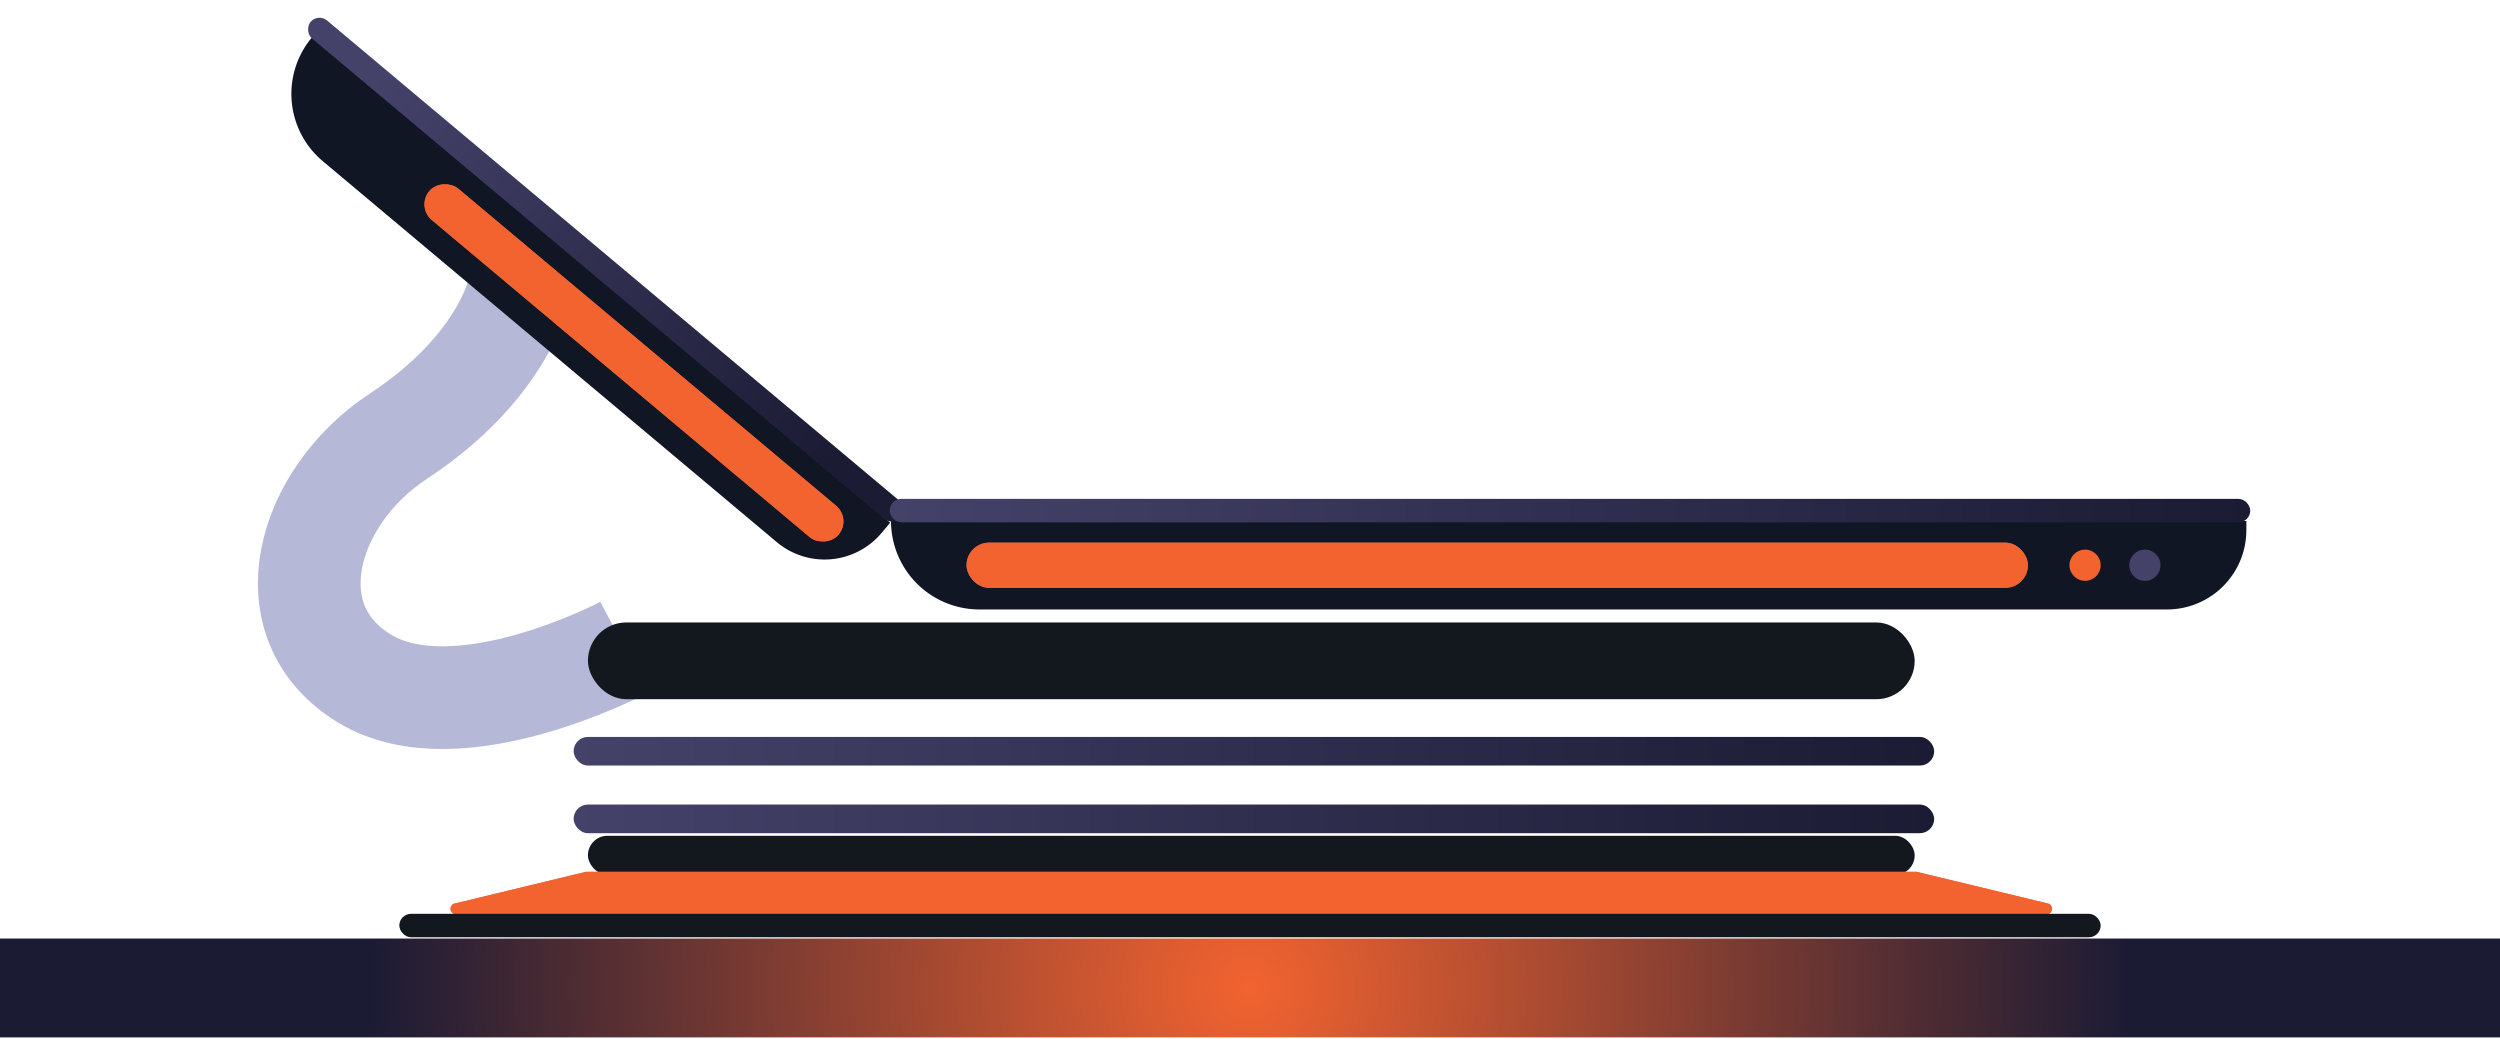 <svg xmlns="http://www.w3.org/2000/svg" xmlns:xlink="http://www.w3.org/1999/xlink" width="414" height="172" viewBox="0 0 414 172">
  <defs>
    <style>
      .cls-1 {
        clip-path: url(#clip-기계);
      }

      .cls-2 {
        fill: none;
        stroke: #a3a6cc;
        stroke-width: 17px;
        opacity: 0.8;
      }

      .cls-2, .cls-6 {
        stroke-miterlimit: 10;
      }

      .cls-3 {
        fill: url(#radial-gradient);
      }

      .cls-4 {
        fill: #13171e;
      }

      .cls-5 {
        fill: #111625;
      }

      .cls-6, .cls-8 {
        fill: #f26330;
      }

      .cls-6 {
        stroke: #f26330;
      }

      .cls-7 {
        fill: url(#linear-gradient);
      }

      .cls-9 {
        fill: #45426a;
      }

      .cls-10 {
        fill: url(#linear-gradient-2);
      }

      .cls-11 {
        fill: rgba(28,28,53,0);
      }
    </style>
    <radialGradient id="radial-gradient" cx="0.5" cy="0.5" r="8.811" gradientTransform="translate(0.48) scale(0.04 1)" gradientUnits="objectBoundingBox">
      <stop offset="0" stop-color="#f26330"/>
      <stop offset="1" stop-color="#1b1b34"/>
    </radialGradient>
    <linearGradient id="linear-gradient" x1="0.113" y1="0.5" x2="0.887" y2="0.5" gradientUnits="objectBoundingBox">
      <stop offset="0" stop-color="#45426a"/>
      <stop offset="1" stop-color="#1b1b34"/>
    </linearGradient>
    <linearGradient id="linear-gradient-2" x1="0" y1="0.5" x2="1" y2="0.5" xlink:href="#linear-gradient"/>
    <clipPath id="clip-기계">
      <rect width="414" height="172"/>
    </clipPath>
  </defs>
  <g id="기계" class="cls-1">
    <rect class="cls-11" width="414" height="172"/>
    <g id="그룹_27" data-name="그룹 27" transform="translate(-2053.5 -2000.561)">
      <path id="패스_351" data-name="패스 351" class="cls-2" d="M2207.108,2109s-2.369,12.708-20.032,24.34c-15.167,9.988-21.109,30.587-5.6,40.064s43.08-5.17,43.08-5.17" transform="translate(-67.663 -60.502)"/>
      <rect id="사각형_1553" data-name="사각형 1553" class="cls-3" width="414" height="16.37" transform="translate(2053.5 2155.983)"/>
      <rect id="사각형_1554" data-name="사각형 1554" class="cls-4" width="219.709" height="12.709" rx="6.354" transform="translate(2150.861 2103.641)"/>
      <rect id="사각형_1555" data-name="사각형 1555" class="cls-4" width="219.709" height="6.462" rx="3.231" transform="translate(2150.861 2138.967)"/>
      <path id="사각형_1556" data-name="사각형 1556" class="cls-5" d="M0,0H224.447a0,0,0,0,1,0,0V1.51A13.137,13.137,0,0,1,211.31,14.647H14.647A14.647,14.647,0,0,1,0,0V0A0,0,0,0,1,0,0Z" transform="translate(2201.049 2086.84)"/>
      <path id="사각형_1557" data-name="사각형 1557" class="cls-5" d="M14.538,0h0a0,0,0,0,1,0,0V125.008a0,0,0,0,1,0,0h-2.22A12.318,12.318,0,0,1,0,112.69V14.538A14.538,14.538,0,0,1,14.538,0Z" transform="translate(2095.809 2017.9) rotate(-50)"/>
      <rect id="사각형_1558" data-name="사각형 1558" class="cls-6" width="5.79" height="87.49" rx="2.895" transform="translate(2123.109 2034.751) rotate(-50)"/>
      <rect id="사각형_1559" data-name="사각형 1559" class="cls-6" width="174.76" height="6.473" rx="3.236" transform="translate(2214.059 2090.927)"/>
      <rect id="사각형_1560" data-name="사각형 1560" class="cls-6" width="5.79" height="87.49" rx="2.895" transform="translate(2123.109 2034.751) rotate(-50)"/>
      <rect id="사각형_1561" data-name="사각형 1561" class="cls-6" width="174.76" height="6.473" rx="3.236" transform="translate(2214.059 2090.927)"/>
      <rect id="사각형_1562" data-name="사각형 1562" class="cls-7" width="127.63" height="3.877" rx="1.939" transform="translate(2106.171 2002.708) rotate(40)"/>
      <circle id="타원_283" data-name="타원 283" class="cls-8" cx="2.585" cy="2.585" r="2.585" transform="translate(2396.202 2091.579)"/>
      <circle id="타원_284" data-name="타원 284" class="cls-9" cx="2.585" cy="2.585" r="2.585" transform="translate(2406.111 2091.579)"/>
      <rect id="사각형_1563" data-name="사각형 1563" class="cls-10" width="225.309" height="3.877" rx="1.939" transform="translate(2200.834 2083.178)"/>
      <rect id="사각형_1564" data-name="사각형 1564" class="cls-10" width="225.309" height="4.739" rx="2.369" transform="translate(2148.492 2116.996)"/>
      <rect id="사각형_1565" data-name="사각형 1565" class="cls-10" width="225.309" height="4.739" rx="2.369" transform="translate(2148.492 2122.596)"/>
      <rect id="사각형_1566" data-name="사각형 1566" class="cls-10" width="225.309" height="4.739" rx="2.369" transform="translate(2148.492 2128.197)"/>
      <rect id="사각형_1567" data-name="사각형 1567" class="cls-10" width="225.309" height="4.739" rx="2.369" transform="translate(2148.492 2133.797)"/>
      <path id="패스_352" data-name="패스 352" class="cls-6" d="M2491.67,2340.031H2228.363a.4.4,0,0,1-.1-.8l21.632-5.222a.421.421,0,0,1,.1-.011h220.043a.421.421,0,0,1,.1.011l21.632,5.222A.4.4,0,0,1,2491.67,2340.031Z" transform="translate(-99.301 -188.571)"/>
      <path id="패스_353" data-name="패스 353" class="cls-6" d="M2491.67,2340.031H2228.363a.4.4,0,0,1-.1-.8l21.632-5.222a.421.421,0,0,1,.1-.011h220.043a.421.421,0,0,1,.1.011l21.632,5.222A.4.4,0,0,1,2491.67,2340.031Z" transform="translate(-99.301 -188.571)"/>
      <rect id="사각형_1568" data-name="사각형 1568" class="cls-4" width="281.744" height="3.877" rx="1.939" transform="translate(2119.628 2151.891)"/>
    </g>
  </g>
</svg>
